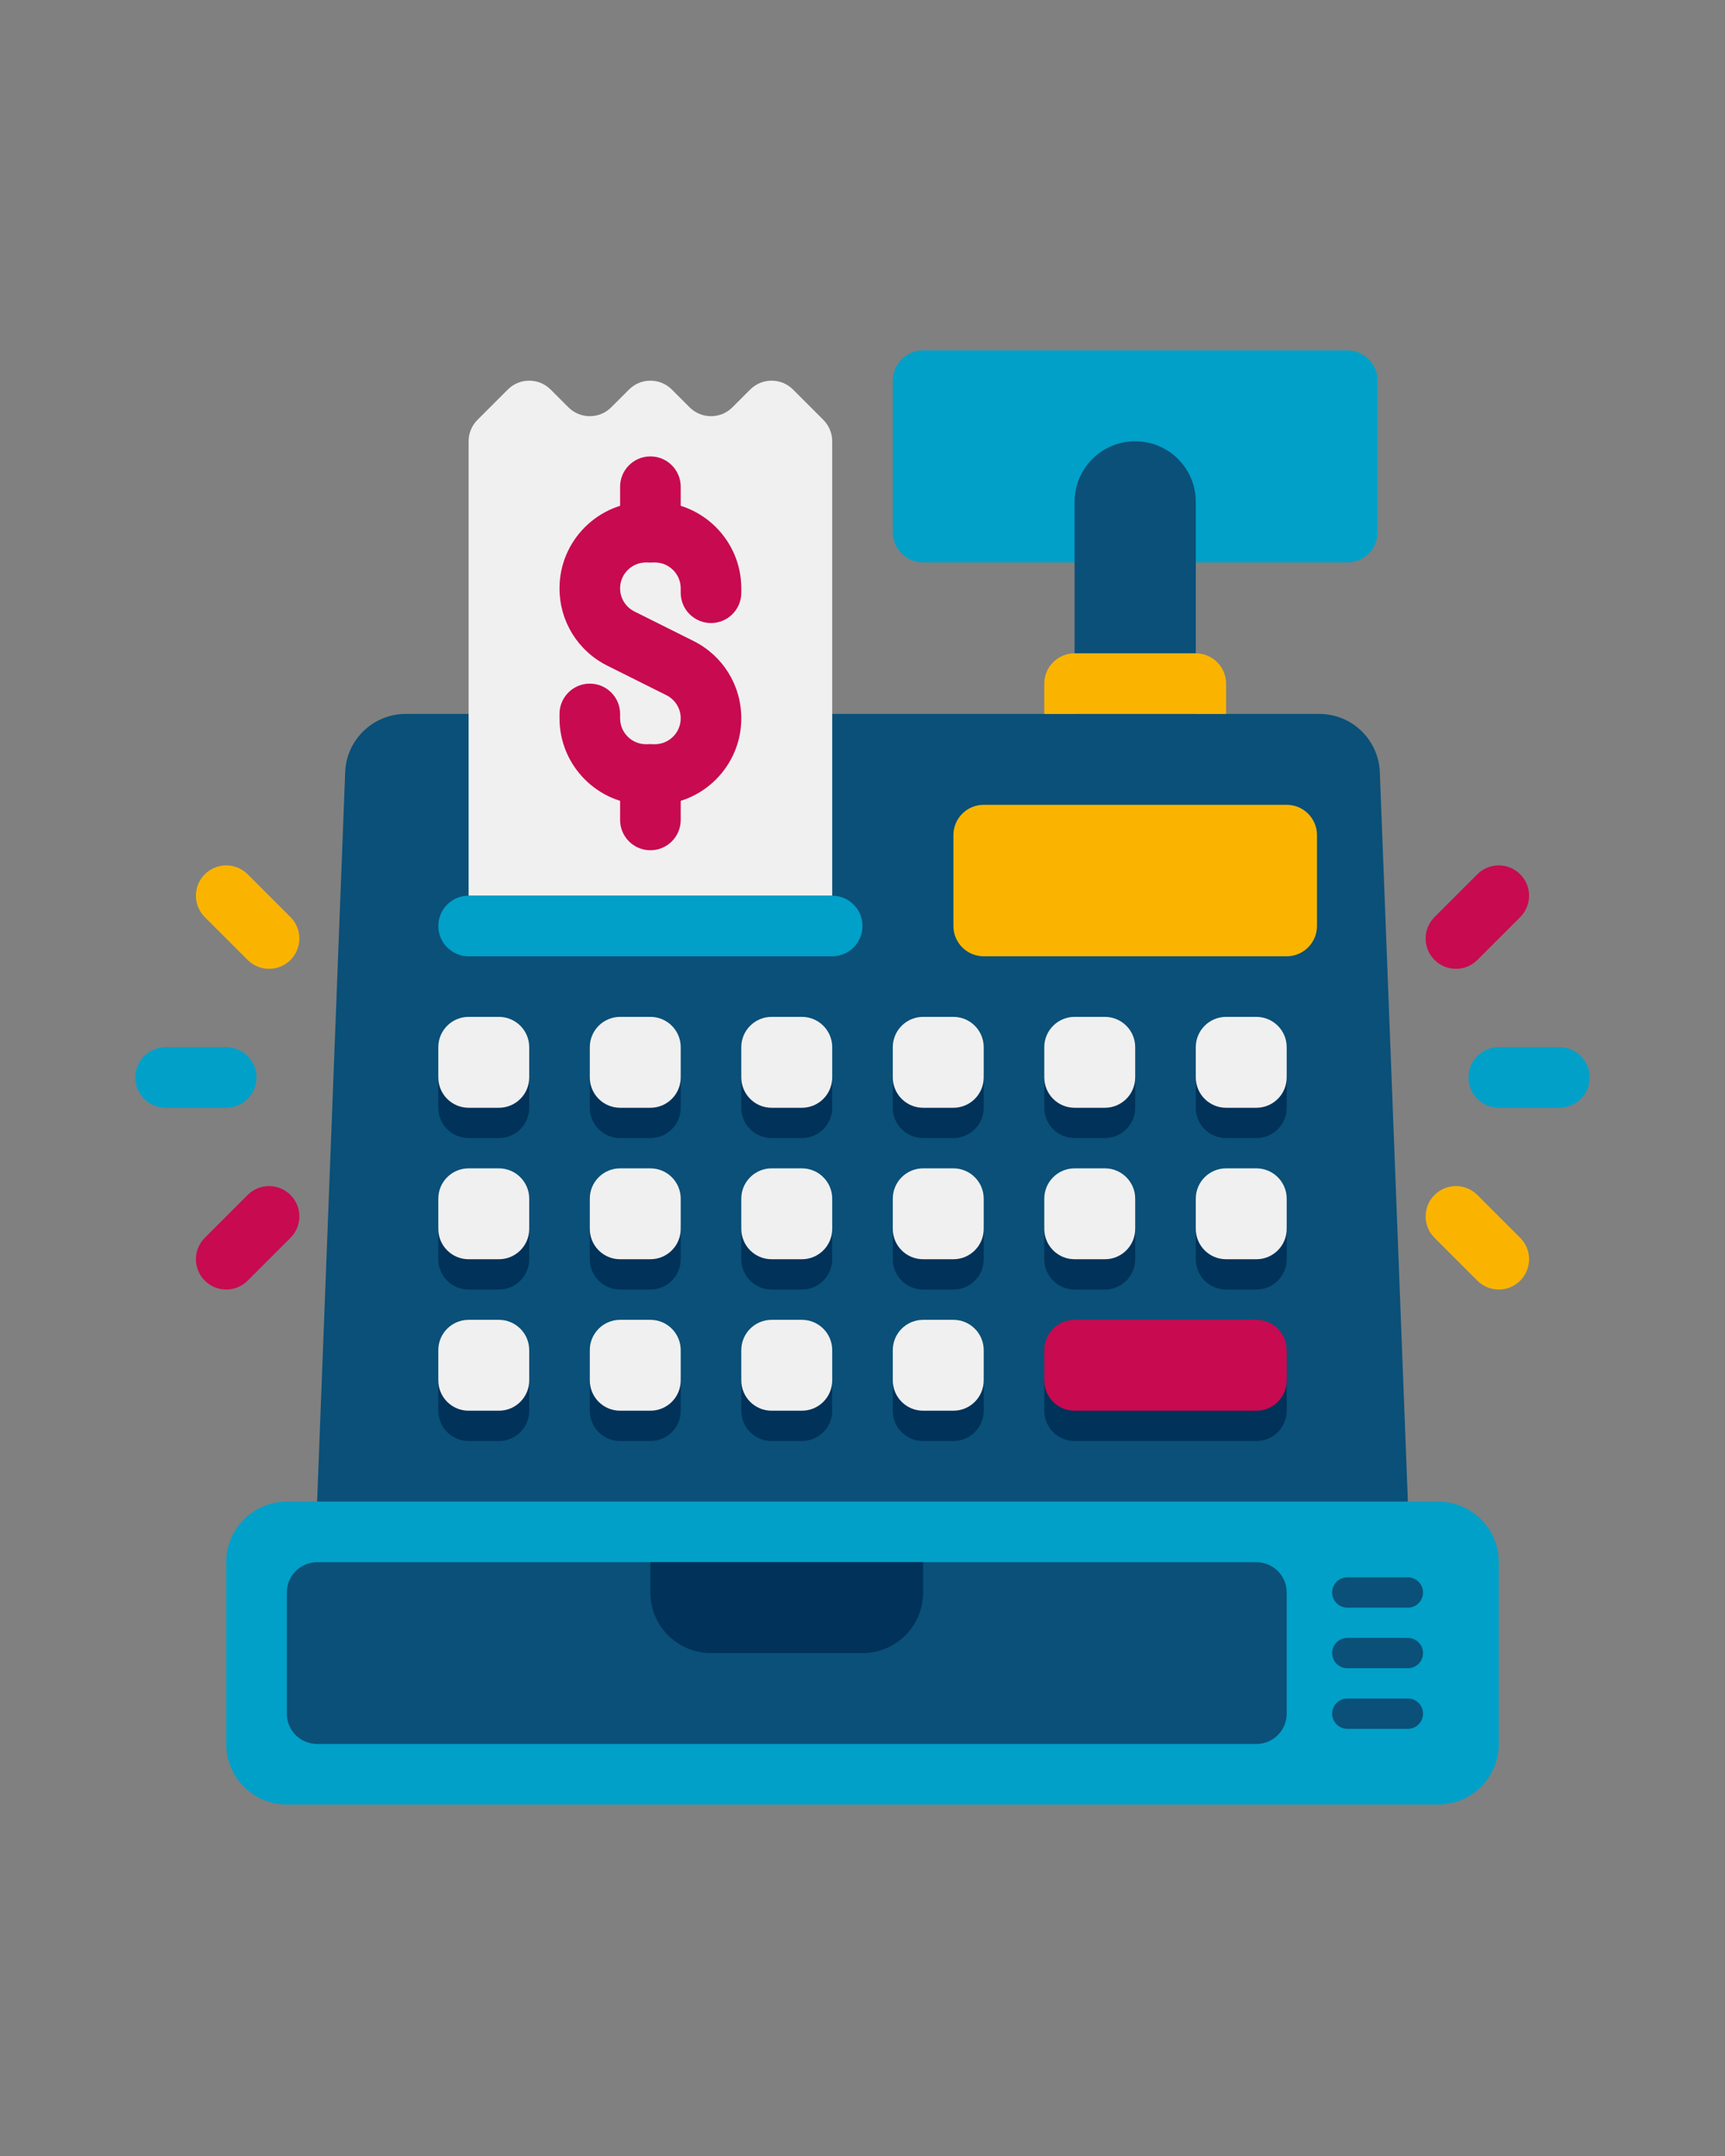 <svg xmlns="http://www.w3.org/2000/svg" xmlns:xlink="http://www.w3.org/1999/xlink" width="1080" zoomAndPan="magnify" viewBox="0 0 810 1012.5" height="1350" preserveAspectRatio="xMidYMid meet" version="1.2"><rect x="0" y="0" width="810" height="1012.5" fill="#808080" stroke="none"/><defs><clipPath id="39d8c1e29f"><path d="M 106 705 L 704 705 L 704 847.457 L 106 847.457 Z M 106 705 "/></clipPath><clipPath id="f25ffc723f"><path d="M 419 164.543 L 647 164.543 L 647 265 L 419 265 Z M 419 164.543 "/></clipPath><clipPath id="4c44afc966"><path d="M 689 491 L 746.457 491 L 746.457 521 L 689 521 Z M 689 491 "/></clipPath><clipPath id="58d910ec6a"><path d="M 63.543 491 L 121 491 L 121 521 L 63.543 521 Z M 63.543 491 "/></clipPath></defs><g id="c2cfc8a4ce"><g clip-rule="nonzero" clip-path="url(#39d8c1e29f)"><path style=" stroke:none;fill-rule:nonzero;fill:#00a0c8;fill-opacity:1;" d="M 106.227 733.637 L 106.227 819.004 C 106.227 834.723 118.961 847.457 134.68 847.457 L 675.32 847.457 C 691.043 847.457 703.773 834.723 703.773 819.004 L 703.773 733.637 C 703.773 717.918 691.043 705.184 675.32 705.184 L 134.68 705.184 C 118.961 705.184 106.227 717.918 106.227 733.637 Z M 106.227 733.637 "/></g><path style=" stroke:none;fill-rule:nonzero;fill:#0a5078;fill-opacity:1;" d="M 162.082 362.633 L 148.906 705.184 L 661.094 705.184 L 647.918 362.633 C 647.336 347.352 634.773 335.273 619.477 335.273 L 190.523 335.273 C 175.23 335.273 162.664 347.352 162.082 362.633 Z M 162.082 362.633 "/><g clip-rule="nonzero" clip-path="url(#f25ffc723f)"><path style=" stroke:none;fill-rule:nonzero;fill:#00a0c8;fill-opacity:1;" d="M 419.227 178.77 L 419.227 249.906 C 419.227 257.762 425.602 264.137 433.453 264.137 L 632.637 264.137 C 640.492 264.137 646.863 257.762 646.863 249.906 L 646.863 178.77 C 646.863 170.918 640.492 164.543 632.637 164.543 L 433.453 164.543 C 425.602 164.543 419.227 170.918 419.227 178.77 Z M 419.227 178.77 "/></g><path style=" stroke:none;fill-rule:nonzero;fill:#fab400;fill-opacity:1;" d="M 447.684 392.18 L 447.684 434.863 C 447.684 442.719 454.055 449.09 461.91 449.09 L 604.184 449.09 C 612.035 449.09 618.41 442.719 618.41 434.863 L 618.41 392.18 C 618.41 384.328 612.035 377.953 604.184 377.953 L 461.91 377.953 C 454.055 377.953 447.684 384.328 447.684 392.18 Z M 447.684 392.18 "/><path style=" stroke:none;fill-rule:nonzero;fill:#00325a;fill-opacity:1;" d="M 490.363 648.273 L 490.363 662.5 C 490.363 670.355 496.738 676.73 504.59 676.73 L 589.957 676.73 C 597.809 676.73 604.184 670.355 604.184 662.5 L 604.184 648.273 C 604.184 640.422 597.809 634.047 589.957 634.047 L 504.59 634.047 C 496.738 634.047 490.363 640.422 490.363 648.273 Z M 490.363 648.273 "/><path style=" stroke:none;fill-rule:nonzero;fill:#00325a;fill-opacity:1;" d="M 205.816 506 L 205.816 520.227 C 205.816 528.082 212.191 534.453 220.043 534.453 L 234.273 534.453 C 242.125 534.453 248.5 528.082 248.5 520.227 L 248.5 506 C 248.5 498.148 242.125 491.773 234.273 491.773 L 220.043 491.773 C 212.191 491.773 205.816 498.148 205.816 506 Z M 205.816 506 "/><path style=" stroke:none;fill-rule:nonzero;fill:#00325a;fill-opacity:1;" d="M 276.953 506 L 276.953 520.227 C 276.953 528.082 283.328 534.453 291.18 534.453 L 305.41 534.453 C 313.262 534.453 319.637 528.082 319.637 520.227 L 319.637 506 C 319.637 498.148 313.262 491.773 305.41 491.773 L 291.18 491.773 C 283.328 491.773 276.953 498.148 276.953 506 Z M 276.953 506 "/><path style=" stroke:none;fill-rule:nonzero;fill:#00325a;fill-opacity:1;" d="M 348.09 506 L 348.09 520.227 C 348.09 528.082 354.465 534.453 362.316 534.453 L 376.547 534.453 C 384.398 534.453 390.773 528.082 390.773 520.227 L 390.773 506 C 390.773 498.148 384.398 491.773 376.547 491.773 L 362.316 491.773 C 354.465 491.773 348.09 498.148 348.09 506 Z M 348.09 506 "/><path style=" stroke:none;fill-rule:nonzero;fill:#00325a;fill-opacity:1;" d="M 490.363 506 L 490.363 520.227 C 490.363 528.082 496.738 534.453 504.59 534.453 L 518.82 534.453 C 526.672 534.453 533.047 528.082 533.047 520.227 L 533.047 506 C 533.047 498.148 526.672 491.773 518.82 491.773 L 504.59 491.773 C 496.738 491.773 490.363 498.148 490.363 506 Z M 490.363 506 "/><path style=" stroke:none;fill-rule:nonzero;fill:#00325a;fill-opacity:1;" d="M 205.816 577.137 L 205.816 591.363 C 205.816 599.219 212.191 605.594 220.043 605.594 L 234.273 605.594 C 242.125 605.594 248.5 599.219 248.5 591.363 L 248.5 577.137 C 248.5 569.285 242.125 562.91 234.273 562.91 L 220.043 562.91 C 212.191 562.91 205.816 569.285 205.816 577.137 Z M 205.816 577.137 "/><path style=" stroke:none;fill-rule:nonzero;fill:#00325a;fill-opacity:1;" d="M 276.953 577.137 L 276.953 591.363 C 276.953 599.219 283.328 605.594 291.18 605.594 L 305.41 605.594 C 313.262 605.594 319.637 599.219 319.637 591.363 L 319.637 577.137 C 319.637 569.285 313.262 562.91 305.41 562.91 L 291.18 562.91 C 283.328 562.91 276.953 569.285 276.953 577.137 Z M 276.953 577.137 "/><path style=" stroke:none;fill-rule:nonzero;fill:#00325a;fill-opacity:1;" d="M 348.09 577.137 L 348.09 591.363 C 348.09 599.219 354.465 605.594 362.316 605.594 L 376.547 605.594 C 384.398 605.594 390.773 599.219 390.773 591.363 L 390.773 577.137 C 390.773 569.285 384.398 562.91 376.547 562.91 L 362.316 562.91 C 354.465 562.91 348.09 569.285 348.09 577.137 Z M 348.09 577.137 "/><path style=" stroke:none;fill-rule:nonzero;fill:#00325a;fill-opacity:1;" d="M 490.363 577.137 L 490.363 591.363 C 490.363 599.219 496.738 605.594 504.59 605.594 L 518.82 605.594 C 526.672 605.594 533.047 599.219 533.047 591.363 L 533.047 577.137 C 533.047 569.285 526.672 562.91 518.82 562.91 L 504.59 562.91 C 496.738 562.91 490.363 569.285 490.363 577.137 Z M 490.363 577.137 "/><path style=" stroke:none;fill-rule:nonzero;fill:#00325a;fill-opacity:1;" d="M 561.5 506 L 561.5 520.227 C 561.5 528.082 567.875 534.453 575.727 534.453 L 589.957 534.453 C 597.809 534.453 604.184 528.082 604.184 520.227 L 604.184 506 C 604.184 498.148 597.809 491.773 589.957 491.773 L 575.727 491.773 C 567.875 491.773 561.5 498.148 561.5 506 Z M 561.5 506 "/><path style=" stroke:none;fill-rule:nonzero;fill:#00325a;fill-opacity:1;" d="M 561.5 577.137 L 561.5 591.363 C 561.5 599.219 567.875 605.594 575.727 605.594 L 589.957 605.594 C 597.809 605.594 604.184 599.219 604.184 591.363 L 604.184 577.137 C 604.184 569.285 597.809 562.91 589.957 562.91 L 575.727 562.91 C 567.875 562.91 561.5 569.285 561.5 577.137 Z M 561.5 577.137 "/><path style=" stroke:none;fill-rule:nonzero;fill:#00325a;fill-opacity:1;" d="M 419.227 506 L 419.227 520.227 C 419.227 528.082 425.602 534.453 433.453 534.453 L 447.684 534.453 C 455.535 534.453 461.91 528.082 461.91 520.227 L 461.91 506 C 461.91 498.148 455.535 491.773 447.684 491.773 L 433.453 491.773 C 425.602 491.773 419.227 498.148 419.227 506 Z M 419.227 506 "/><path style=" stroke:none;fill-rule:nonzero;fill:#00325a;fill-opacity:1;" d="M 419.227 577.137 L 419.227 591.363 C 419.227 599.219 425.602 605.594 433.453 605.594 L 447.684 605.594 C 455.535 605.594 461.91 599.219 461.91 591.363 L 461.91 577.137 C 461.91 569.285 455.535 562.91 447.684 562.91 L 433.453 562.91 C 425.602 562.91 419.227 569.285 419.227 577.137 Z M 419.227 577.137 "/><path style=" stroke:none;fill-rule:nonzero;fill:#00325a;fill-opacity:1;" d="M 419.227 648.273 L 419.227 662.5 C 419.227 670.355 425.602 676.73 433.453 676.73 L 447.684 676.73 C 455.535 676.73 461.91 670.355 461.91 662.5 L 461.91 648.273 C 461.91 640.422 455.535 634.047 447.684 634.047 L 433.453 634.047 C 425.602 634.047 419.227 640.422 419.227 648.273 Z M 419.227 648.273 "/><path style=" stroke:none;fill-rule:nonzero;fill:#00325a;fill-opacity:1;" d="M 348.09 648.273 L 348.09 662.5 C 348.09 670.355 354.465 676.73 362.316 676.73 L 376.547 676.73 C 384.398 676.73 390.773 670.355 390.773 662.5 L 390.773 648.273 C 390.773 640.422 384.398 634.047 376.547 634.047 L 362.316 634.047 C 354.465 634.047 348.09 640.422 348.09 648.273 Z M 348.09 648.273 "/><path style=" stroke:none;fill-rule:nonzero;fill:#00325a;fill-opacity:1;" d="M 205.816 648.273 L 205.816 662.5 C 205.816 670.355 212.191 676.73 220.043 676.73 L 234.273 676.73 C 242.125 676.73 248.5 670.355 248.5 662.5 L 248.5 648.273 C 248.5 640.422 242.125 634.047 234.273 634.047 L 220.043 634.047 C 212.191 634.047 205.816 640.422 205.816 648.273 Z M 205.816 648.273 "/><path style=" stroke:none;fill-rule:nonzero;fill:#00325a;fill-opacity:1;" d="M 276.953 648.273 L 276.953 662.5 C 276.953 670.355 283.328 676.73 291.18 676.73 L 305.41 676.73 C 313.262 676.73 319.637 670.355 319.637 662.5 L 319.637 648.273 C 319.637 640.422 313.262 634.047 305.41 634.047 L 291.18 634.047 C 283.328 634.047 276.953 640.422 276.953 648.273 Z M 276.953 648.273 "/><path style=" stroke:none;fill-rule:nonzero;fill:#c80a50;fill-opacity:1;" d="M 490.363 634.047 L 490.363 648.273 C 490.363 656.129 496.738 662.5 504.59 662.5 L 589.957 662.5 C 597.809 662.5 604.184 656.129 604.184 648.273 L 604.184 634.047 C 604.184 626.191 597.809 619.82 589.957 619.82 L 504.59 619.82 C 496.738 619.82 490.363 626.191 490.363 634.047 Z M 490.363 634.047 "/><path style=" stroke:none;fill-rule:nonzero;fill:#f0f0f0;fill-opacity:1;" d="M 205.816 491.773 L 205.816 506 C 205.816 513.855 212.191 520.227 220.043 520.227 L 234.273 520.227 C 242.125 520.227 248.5 513.855 248.5 506 L 248.5 491.773 C 248.5 483.918 242.125 477.547 234.273 477.547 L 220.043 477.547 C 212.191 477.547 205.816 483.918 205.816 491.773 Z M 205.816 491.773 "/><path style=" stroke:none;fill-rule:nonzero;fill:#f0f0f0;fill-opacity:1;" d="M 276.953 491.773 L 276.953 506 C 276.953 513.855 283.328 520.227 291.18 520.227 L 305.41 520.227 C 313.262 520.227 319.637 513.855 319.637 506 L 319.637 491.773 C 319.637 483.918 313.262 477.547 305.41 477.547 L 291.18 477.547 C 283.328 477.547 276.953 483.918 276.953 491.773 Z M 276.953 491.773 "/><path style=" stroke:none;fill-rule:nonzero;fill:#f0f0f0;fill-opacity:1;" d="M 348.09 491.773 L 348.09 506 C 348.09 513.855 354.465 520.227 362.316 520.227 L 376.547 520.227 C 384.398 520.227 390.773 513.855 390.773 506 L 390.773 491.773 C 390.773 483.918 384.398 477.547 376.547 477.547 L 362.316 477.547 C 354.465 477.547 348.09 483.918 348.09 491.773 Z M 348.09 491.773 "/><path style=" stroke:none;fill-rule:nonzero;fill:#f0f0f0;fill-opacity:1;" d="M 490.363 491.773 L 490.363 506 C 490.363 513.855 496.738 520.227 504.59 520.227 L 518.82 520.227 C 526.672 520.227 533.047 513.855 533.047 506 L 533.047 491.773 C 533.047 483.918 526.672 477.547 518.82 477.547 L 504.59 477.547 C 496.738 477.547 490.363 483.918 490.363 491.773 Z M 490.363 491.773 "/><path style=" stroke:none;fill-rule:nonzero;fill:#f0f0f0;fill-opacity:1;" d="M 205.816 562.91 L 205.816 577.137 C 205.816 584.992 212.191 591.363 220.043 591.363 L 234.273 591.363 C 242.125 591.363 248.5 584.992 248.5 577.137 L 248.5 562.91 C 248.5 555.055 242.125 548.684 234.273 548.684 L 220.043 548.684 C 212.191 548.684 205.816 555.055 205.816 562.91 Z M 205.816 562.91 "/><path style=" stroke:none;fill-rule:nonzero;fill:#f0f0f0;fill-opacity:1;" d="M 276.953 562.91 L 276.953 577.137 C 276.953 584.992 283.328 591.363 291.18 591.363 L 305.41 591.363 C 313.262 591.363 319.637 584.992 319.637 577.137 L 319.637 562.91 C 319.637 555.055 313.262 548.684 305.41 548.684 L 291.18 548.684 C 283.328 548.684 276.953 555.055 276.953 562.91 Z M 276.953 562.91 "/><path style=" stroke:none;fill-rule:nonzero;fill:#f0f0f0;fill-opacity:1;" d="M 348.09 562.91 L 348.09 577.137 C 348.09 584.992 354.465 591.363 362.316 591.363 L 376.547 591.363 C 384.398 591.363 390.773 584.992 390.773 577.137 L 390.773 562.91 C 390.773 555.055 384.398 548.684 376.547 548.684 L 362.316 548.684 C 354.465 548.684 348.09 555.055 348.09 562.91 Z M 348.09 562.91 "/><path style=" stroke:none;fill-rule:nonzero;fill:#f0f0f0;fill-opacity:1;" d="M 490.363 562.91 L 490.363 577.137 C 490.363 584.992 496.738 591.363 504.59 591.363 L 518.82 591.363 C 526.672 591.363 533.047 584.992 533.047 577.137 L 533.047 562.91 C 533.047 555.055 526.672 548.684 518.82 548.684 L 504.59 548.684 C 496.738 548.684 490.363 555.055 490.363 562.91 Z M 490.363 562.91 "/><path style=" stroke:none;fill-rule:nonzero;fill:#f0f0f0;fill-opacity:1;" d="M 561.5 491.773 L 561.5 506 C 561.5 513.855 567.875 520.227 575.727 520.227 L 589.957 520.227 C 597.809 520.227 604.184 513.855 604.184 506 L 604.184 491.773 C 604.184 483.918 597.809 477.547 589.957 477.547 L 575.727 477.547 C 567.875 477.547 561.5 483.918 561.5 491.773 Z M 561.5 491.773 "/><path style=" stroke:none;fill-rule:nonzero;fill:#f0f0f0;fill-opacity:1;" d="M 561.5 562.91 L 561.5 577.137 C 561.5 584.992 567.875 591.363 575.727 591.363 L 589.957 591.363 C 597.809 591.363 604.184 584.992 604.184 577.137 L 604.184 562.91 C 604.184 555.055 597.809 548.684 589.957 548.684 L 575.727 548.684 C 567.875 548.684 561.5 555.055 561.5 562.91 Z M 561.5 562.91 "/><path style=" stroke:none;fill-rule:nonzero;fill:#f0f0f0;fill-opacity:1;" d="M 419.227 491.773 L 419.227 506 C 419.227 513.855 425.602 520.227 433.453 520.227 L 447.684 520.227 C 455.535 520.227 461.91 513.855 461.91 506 L 461.91 491.773 C 461.91 483.918 455.535 477.547 447.684 477.547 L 433.453 477.547 C 425.602 477.547 419.227 483.918 419.227 491.773 Z M 419.227 491.773 "/><path style=" stroke:none;fill-rule:nonzero;fill:#f0f0f0;fill-opacity:1;" d="M 419.227 562.91 L 419.227 577.137 C 419.227 584.992 425.602 591.363 433.453 591.363 L 447.684 591.363 C 455.535 591.363 461.91 584.992 461.91 577.137 L 461.91 562.91 C 461.91 555.055 455.535 548.684 447.684 548.684 L 433.453 548.684 C 425.602 548.684 419.227 555.055 419.227 562.91 Z M 419.227 562.91 "/><path style=" stroke:none;fill-rule:nonzero;fill:#f0f0f0;fill-opacity:1;" d="M 419.227 634.047 L 419.227 648.273 C 419.227 656.129 425.602 662.5 433.453 662.5 L 447.684 662.5 C 455.535 662.5 461.91 656.129 461.91 648.273 L 461.91 634.047 C 461.91 626.191 455.535 619.82 447.684 619.82 L 433.453 619.82 C 425.602 619.82 419.227 626.191 419.227 634.047 Z M 419.227 634.047 "/><path style=" stroke:none;fill-rule:nonzero;fill:#f0f0f0;fill-opacity:1;" d="M 348.09 634.047 L 348.09 648.273 C 348.09 656.129 354.465 662.5 362.316 662.5 L 376.547 662.5 C 384.398 662.5 390.773 656.129 390.773 648.273 L 390.773 634.047 C 390.773 626.191 384.398 619.82 376.547 619.82 L 362.316 619.82 C 354.465 619.82 348.09 626.191 348.09 634.047 Z M 348.09 634.047 "/><path style=" stroke:none;fill-rule:nonzero;fill:#f0f0f0;fill-opacity:1;" d="M 205.816 634.047 L 205.816 648.273 C 205.816 656.129 212.191 662.5 220.043 662.5 L 234.273 662.5 C 242.125 662.5 248.5 656.129 248.5 648.273 L 248.5 634.047 C 248.5 626.191 242.125 619.82 234.273 619.82 L 220.043 619.82 C 212.191 619.82 205.816 626.191 205.816 634.047 Z M 205.816 634.047 "/><path style=" stroke:none;fill-rule:nonzero;fill:#f0f0f0;fill-opacity:1;" d="M 276.953 634.047 L 276.953 648.273 C 276.953 656.129 283.328 662.5 291.18 662.5 L 305.41 662.5 C 313.262 662.5 319.637 656.129 319.637 648.273 L 319.637 634.047 C 319.637 626.191 313.262 619.82 305.41 619.82 L 291.18 619.82 C 283.328 619.82 276.953 626.191 276.953 634.047 Z M 276.953 634.047 "/><path style=" stroke:none;fill-rule:nonzero;fill:#0a5078;fill-opacity:1;" d="M 504.59 335.273 L 504.59 235.68 C 504.59 219.961 517.324 207.227 533.047 207.227 C 548.77 207.227 561.5 219.961 561.5 235.68 L 561.5 335.273 Z M 504.59 335.273 "/><g clip-rule="nonzero" clip-path="url(#4c44afc966)"><path style=" stroke:none;fill-rule:nonzero;fill:#00a0c8;fill-opacity:1;" d="M 732.23 491.773 L 703.773 491.773 C 695.906 491.773 689.547 498.148 689.547 506 C 689.547 513.855 695.906 520.227 703.773 520.227 L 732.23 520.227 C 740.098 520.227 746.457 513.855 746.457 506 C 746.457 498.148 740.098 491.773 732.23 491.773 Z M 732.23 491.773 "/></g><path style=" stroke:none;fill-rule:nonzero;fill:#c80a50;fill-opacity:1;" d="M 693.715 410.578 L 673.598 430.695 C 668.035 436.258 668.035 445.25 673.598 450.812 C 679.16 456.375 688.152 456.375 693.715 450.812 L 713.832 430.695 C 719.395 425.133 719.395 416.141 713.832 410.578 C 708.27 405.016 699.277 405.016 693.715 410.578 Z M 693.715 410.578 "/><path style=" stroke:none;fill-rule:nonzero;fill:#fab400;fill-opacity:1;" d="M 673.598 561.188 C 668.035 566.75 668.035 575.742 673.598 581.305 L 693.715 601.422 C 699.277 606.984 708.27 606.984 713.832 601.422 C 719.395 595.859 719.395 586.867 713.832 581.305 L 693.715 561.188 C 688.152 555.625 679.16 555.625 673.598 561.188 Z M 673.598 561.188 "/><g clip-rule="nonzero" clip-path="url(#58d910ec6a)"><path style=" stroke:none;fill-rule:nonzero;fill:#00a0c8;fill-opacity:1;" d="M 77.77 520.227 L 106.227 520.227 C 114.094 520.227 120.453 513.855 120.453 506 C 120.453 498.148 114.094 491.773 106.227 491.773 L 77.77 491.773 C 69.902 491.773 63.543 498.148 63.543 506 C 63.543 513.855 69.902 520.227 77.77 520.227 Z M 77.77 520.227 "/></g><path style=" stroke:none;fill-rule:nonzero;fill:#c80a50;fill-opacity:1;" d="M 116.285 601.422 L 136.402 581.305 C 141.965 575.742 141.965 566.75 136.402 561.188 C 130.84 555.625 121.848 555.625 116.285 561.188 L 96.168 581.305 C 90.605 586.867 90.605 595.859 96.168 601.422 C 101.73 606.984 110.723 606.984 116.285 601.422 Z M 116.285 601.422 "/><path style=" stroke:none;fill-rule:nonzero;fill:#fab400;fill-opacity:1;" d="M 136.402 450.812 C 141.965 445.25 141.965 436.258 136.402 430.695 L 116.285 410.578 C 110.723 405.016 101.73 405.016 96.168 410.578 C 90.605 416.141 90.605 425.133 96.168 430.695 L 116.285 450.812 C 121.848 456.375 130.84 456.375 136.402 450.812 Z M 136.402 450.812 "/><path style=" stroke:none;fill-rule:nonzero;fill:#f0f0f0;fill-opacity:1;" d="M 390.773 207.227 L 390.773 420.637 L 220.043 420.637 L 220.043 207.227 C 220.043 203.457 221.539 199.828 224.215 197.168 L 238.441 182.941 C 244.004 177.379 253.008 177.379 258.559 182.941 L 266.895 191.277 C 272.457 196.84 281.465 196.84 287.012 191.277 L 295.352 182.941 C 300.914 177.379 309.918 177.379 315.469 182.941 L 323.805 191.277 C 329.367 196.84 338.375 196.84 343.922 191.277 L 352.258 182.941 C 357.824 177.379 366.828 177.379 372.379 182.941 L 386.605 197.168 C 389.277 199.828 390.773 203.457 390.773 207.227 Z M 390.773 207.227 "/><path style=" stroke:none;fill-rule:nonzero;fill:#00a0c8;fill-opacity:1;" d="M 205.816 434.863 C 205.816 442.719 212.191 449.09 220.043 449.09 L 390.773 449.09 C 398.625 449.09 405 442.719 405 434.863 C 405 427.012 398.625 420.637 390.773 420.637 L 220.043 420.637 C 212.191 420.637 205.816 427.012 205.816 434.863 Z M 205.816 434.863 "/><path style=" stroke:none;fill-rule:nonzero;fill:#c80a50;fill-opacity:1;" d="M 307.484 377.953 L 303.332 377.953 C 280.938 377.953 262.727 359.742 262.727 337.348 L 262.727 335.273 C 262.727 327.418 269.102 321.043 276.953 321.043 C 284.809 321.043 291.18 327.418 291.18 335.273 L 291.18 337.348 C 291.18 344.051 296.629 349.5 303.332 349.5 L 307.484 349.5 C 314.188 349.5 319.637 344.051 319.637 337.348 C 319.637 332.711 317.062 328.543 312.906 326.465 L 285.164 312.609 C 271.32 305.68 262.727 291.75 262.727 276.285 C 262.727 253.891 280.938 235.68 303.332 235.68 L 307.484 235.68 C 329.879 235.68 348.09 253.891 348.09 276.285 L 348.09 278.363 C 348.09 286.215 341.719 292.59 333.863 292.59 C 326.012 292.59 319.637 286.215 319.637 278.363 L 319.637 276.285 C 319.637 269.586 314.188 264.137 307.484 264.137 L 303.332 264.137 C 296.629 264.137 291.18 269.586 291.18 276.285 C 291.18 280.922 293.758 285.094 297.91 287.168 L 325.656 301.027 C 339.496 307.957 348.09 321.883 348.09 337.348 C 348.09 359.742 329.879 377.953 307.484 377.953 Z M 307.484 377.953 "/><path style=" stroke:none;fill-rule:nonzero;fill:#c80a50;fill-opacity:1;" d="M 305.41 264.137 C 297.555 264.137 291.18 257.762 291.18 249.906 L 291.18 228.566 C 291.18 220.715 297.555 214.34 305.41 214.34 C 313.262 214.34 319.637 220.715 319.637 228.566 L 319.637 249.906 C 319.637 257.762 313.262 264.137 305.41 264.137 Z M 305.41 264.137 "/><path style=" stroke:none;fill-rule:nonzero;fill:#c80a50;fill-opacity:1;" d="M 305.41 399.297 C 297.555 399.297 291.18 392.922 291.18 385.066 L 291.18 363.727 C 291.18 355.875 297.555 349.5 305.41 349.5 C 313.262 349.5 319.637 355.875 319.637 363.727 L 319.637 385.066 C 319.637 392.922 313.262 399.297 305.41 399.297 Z M 305.41 399.297 "/><path style=" stroke:none;fill-rule:nonzero;fill:#fab400;fill-opacity:1;" d="M 561.5 306.816 L 504.59 306.816 C 496.738 306.816 490.363 313.191 490.363 321.043 L 490.363 335.273 L 575.727 335.273 L 575.727 321.043 C 575.727 313.191 569.355 306.816 561.5 306.816 Z M 561.5 306.816 "/><path style=" stroke:none;fill-rule:nonzero;fill:#0a5078;fill-opacity:1;" d="M 589.957 819.004 L 148.906 819.004 C 141.055 819.004 134.68 812.629 134.68 804.773 L 134.68 747.867 C 134.68 740.012 141.055 733.637 148.906 733.637 L 589.957 733.637 C 597.809 733.637 604.184 740.012 604.184 747.867 L 604.184 804.773 C 604.184 812.629 597.809 819.004 589.957 819.004 Z M 589.957 819.004 "/><path style=" stroke:none;fill-rule:nonzero;fill:#0a5078;fill-opacity:1;" d="M 661.094 754.98 L 632.637 754.98 C 628.711 754.98 625.523 751.793 625.523 747.867 C 625.523 743.938 628.711 740.75 632.637 740.75 L 661.094 740.75 C 665.02 740.75 668.207 743.938 668.207 747.867 C 668.207 751.793 665.02 754.98 661.094 754.98 Z M 661.094 754.98 "/><path style=" stroke:none;fill-rule:nonzero;fill:#0a5078;fill-opacity:1;" d="M 661.094 783.434 L 632.637 783.434 C 628.711 783.434 625.523 780.246 625.523 776.32 C 625.523 772.395 628.711 769.207 632.637 769.207 L 661.094 769.207 C 665.02 769.207 668.207 772.395 668.207 776.32 C 668.207 780.246 665.02 783.434 661.094 783.434 Z M 661.094 783.434 "/><path style=" stroke:none;fill-rule:nonzero;fill:#0a5078;fill-opacity:1;" d="M 661.094 811.887 L 632.637 811.887 C 628.711 811.887 625.523 808.703 625.523 804.773 C 625.523 800.848 628.711 797.66 632.637 797.66 L 661.094 797.66 C 665.02 797.66 668.207 800.848 668.207 804.773 C 668.207 808.703 665.02 811.887 661.094 811.887 Z M 661.094 811.887 "/><path style=" stroke:none;fill-rule:nonzero;fill:#00325a;fill-opacity:1;" d="M 405 776.32 L 333.863 776.32 C 318.141 776.32 305.41 763.586 305.41 747.867 L 305.41 733.637 L 433.453 733.637 L 433.453 747.867 C 433.453 763.586 420.723 776.32 405 776.32 Z M 405 776.32 "/></g></svg>